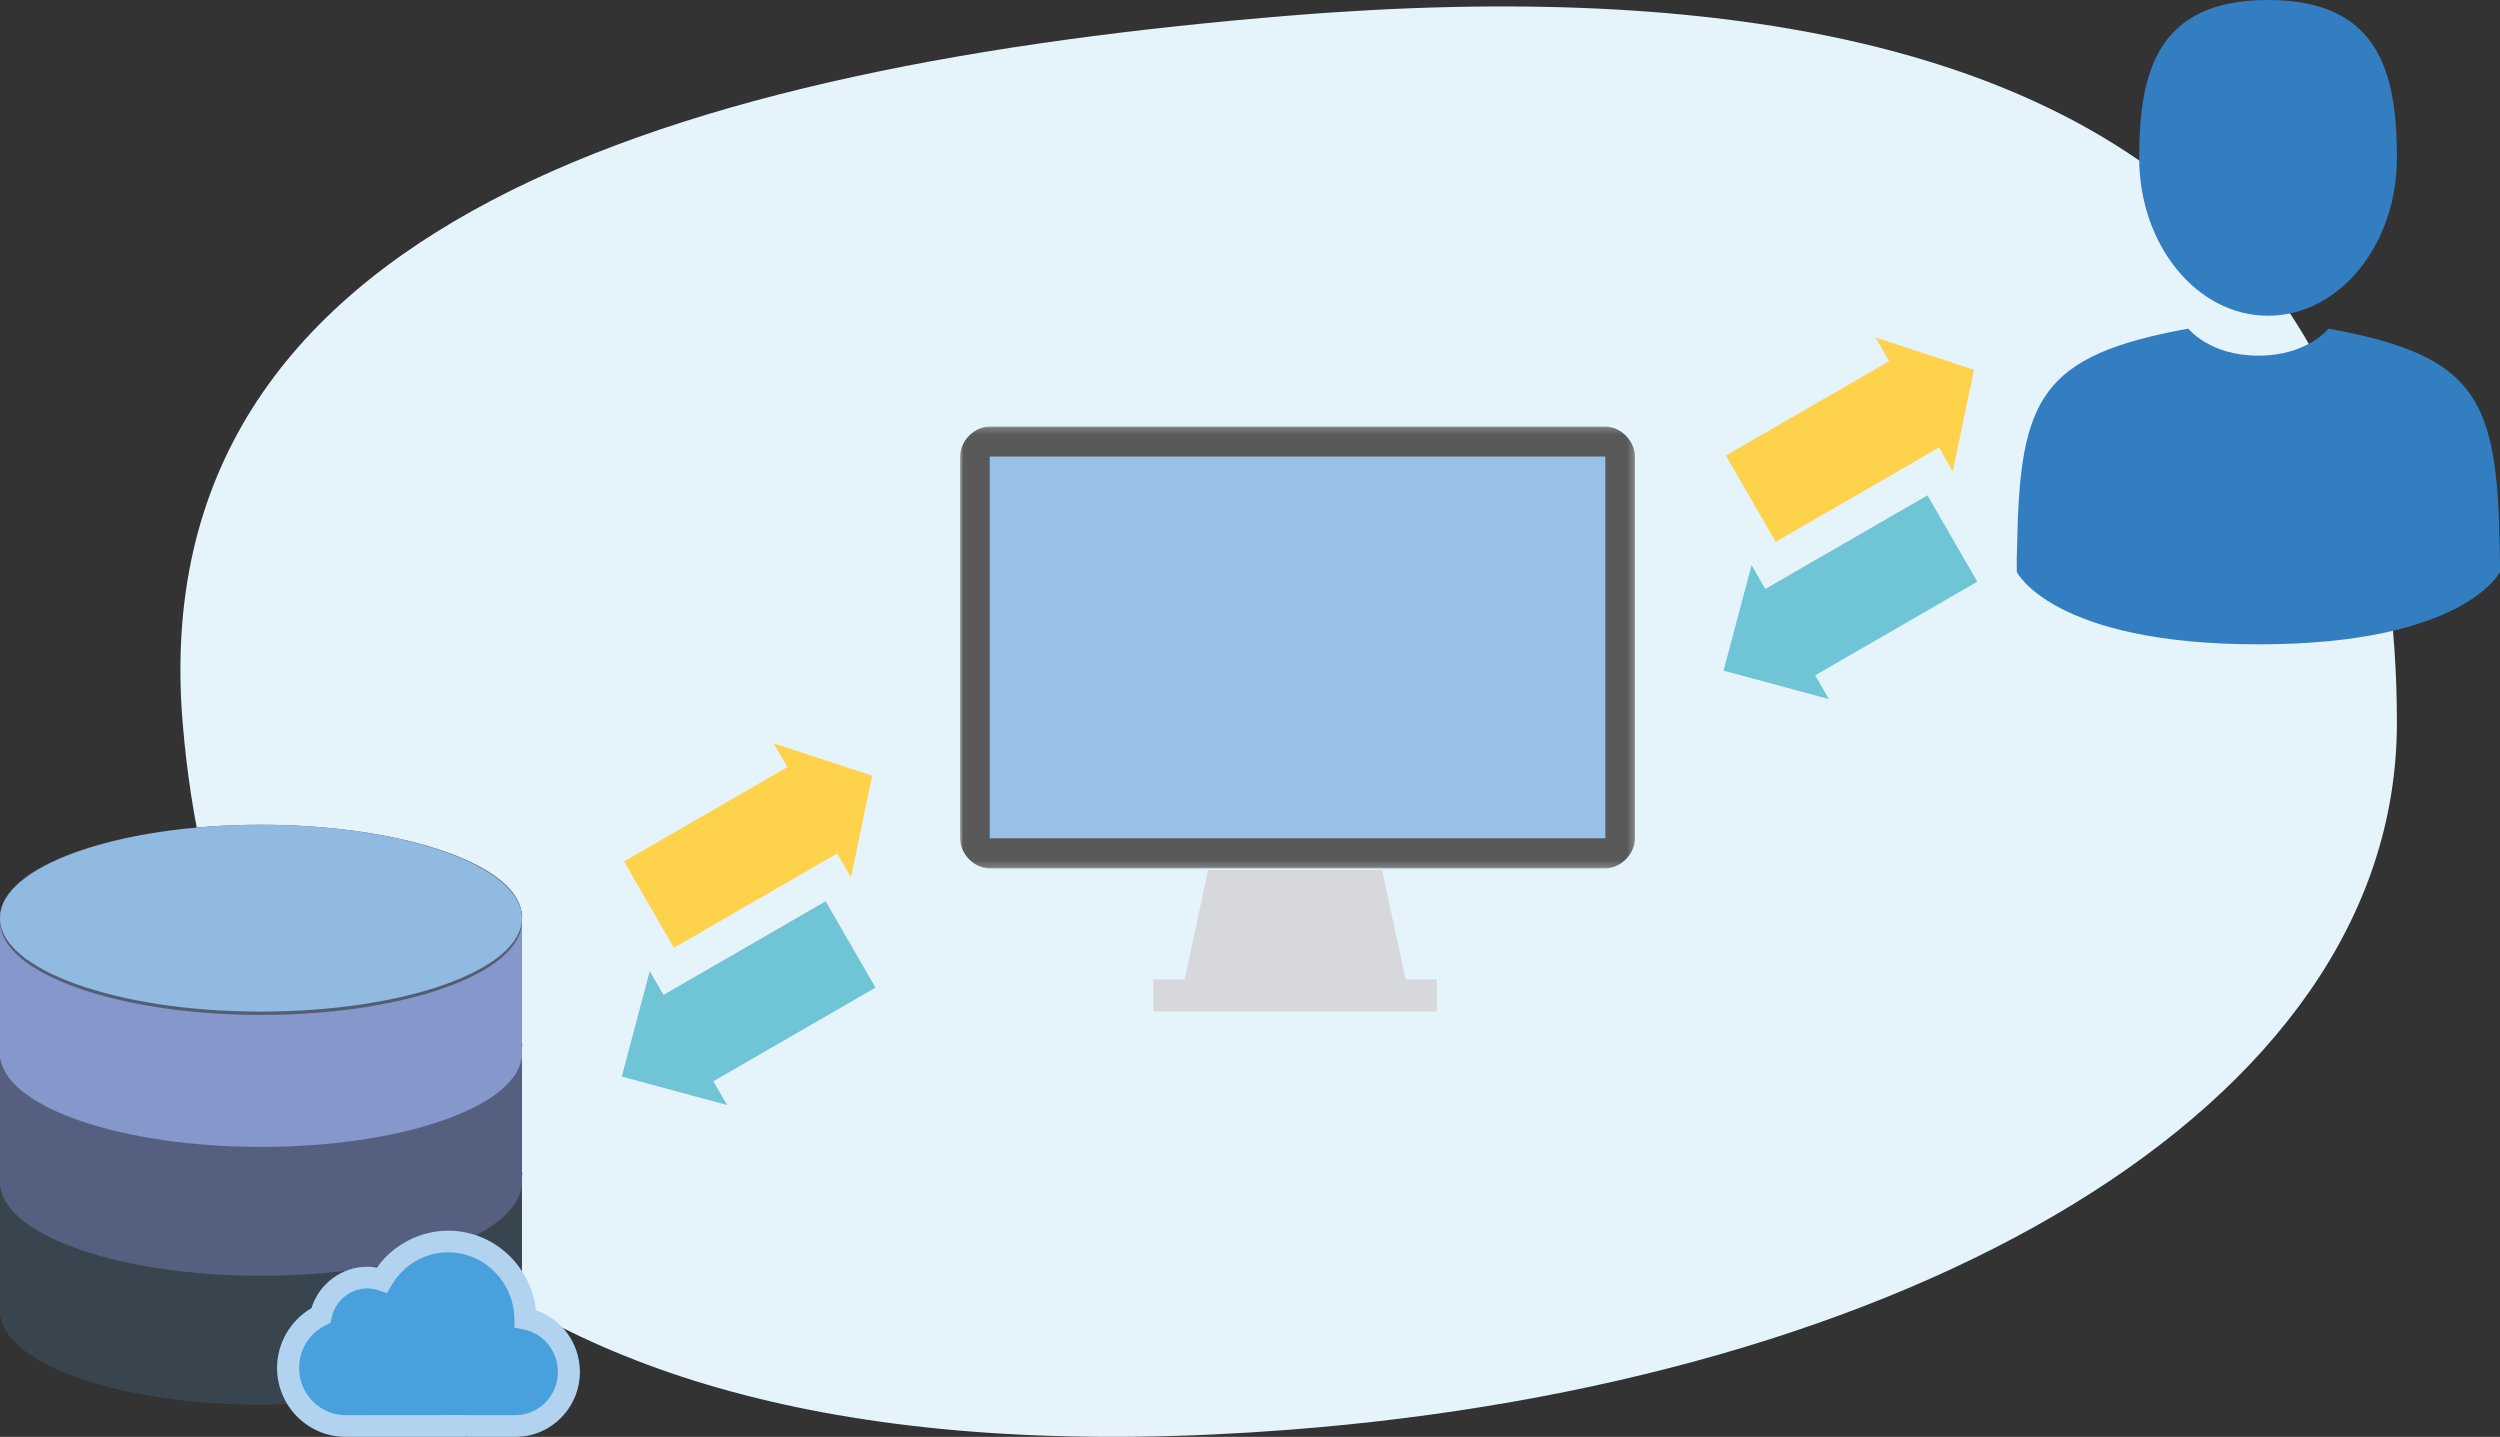 <?xml version="1.0" encoding="UTF-8"?>
<svg width="388px" height="223px" viewBox="0 0 388 223" version="1.1" xmlns="http://www.w3.org/2000/svg" xmlns:xlink="http://www.w3.org/1999/xlink">
    <rect x="0" y="0" width="388" height="223" fill="#333333" stroke="none"/>
    <!-- Generator: Sketch 46.2 (44496) - http://www.bohemiancoding.com/sketch -->
    <title>home graphic sa</title>
    <desc>Created with Sketch.</desc>
    <defs>
        <polygon id="path-1" points="104.749 34.487 104.749 0.196 0 0.196 0 34.487 0 68.777 104.749 68.777"></polygon>
    </defs>
    <g id="All-Pages" stroke="none" stroke-width="1" fill="none" fill-rule="evenodd">
        <g id="Home" transform="translate(-747, -1622)">
            <g id="home-graphic-sa" transform="translate(747, 1622)">
                <path d="M372,112.157 C372,172.763 294.788,214.588 200.173,221.891 C70.661,231.89 33.33,172.557 28.346,112.157 C21.934,34.47 105.591,10.159 200.173,2.422 C341.224,-9.116 372,51.551 372,112.157" id="Page-1" fill="#E5F3FB"></path>
                <g id="Group" transform="translate(313, 0)" fill="#327EC1">
                    <path d="M39,49 C50.044,49 59,38.031 59,24.5 C59,10.969 56.059,0 39,0 C21.939,0 19,10.969 19,24.5 C19,38.031 27.954,49 39,49" id="Fill-15"></path>
                    <path d="M74.96,85.323 C74.592,61.899 71.561,55.227 48.374,51 C48.374,51 45.109,55.2 37.501,55.2 C29.893,55.2 26.628,51 26.628,51 C3.694,55.18 0.479,61.755 0.056,84.561 C0.022,86.423 0.006,86.52 0,86.305 C0.002,86.709 0.004,87.46 0.004,88.766 C0.004,88.766 5.522,100 37.501,100 C69.48,100 75,88.766 75,88.766 C75,87.927 75,87.342 75,86.947 C74.996,87.079 74.984,86.821 74.96,85.323" id="Fill-17"></path>
                </g>
                <g id="Page-1" transform="translate(149, 66)">
                    <polygon id="Fill-1" fill="#D7D8DC" points="70 90 34 90 38.501 69 65.5 69"></polygon>
                    <polygon id="Fill-2" fill="#D7D8DC" points="30 91 74 91 74 86 30 86"></polygon>
                    <g id="Group-8">
                        <g id="Group-5">
                            <mask id="mask-2" fill="white">
                                <use xlink:href="#path-1"></use>
                            </mask>
                            <g id="Clip-4"></g>
                            <path d="M104.749,34.485 L104.749,4.92 C104.749,2.413 102.546,0.196 100.075,0.196 L4.657,0.196 C2.187,0.196 0,2.413 0,4.92 L0,64.053 C0,66.56 2.187,68.777 4.657,68.777 L100.075,68.777 C102.546,68.777 104.749,66.56 104.749,64.053 L104.749,34.485 Z M100.067,4.893 C100.07,4.893 100.118,4.925 100.118,4.928 L100.118,64.079 L4.628,64.079 L4.628,4.928 C4.628,4.925 4.663,4.893 4.665,4.893 L100.067,4.893 Z" id="Fill-3" fill="#59595A" mask="url(#mask-2)"></path>
                        </g>
                        <path d="M100.067,4.893 C100.07,4.893 100.118,4.925 100.118,4.928 L100.118,64.079 L4.629,64.079 L4.629,4.928 C4.629,4.925 4.663,4.893 4.665,4.893 L100.067,4.893 Z" id="Fill-6" fill="#97C1E6"></path>
                    </g>
                </g>
                <g id="Page-1" transform="translate(0, 128)">
                    <path d="M80.926,13.43 C79.69,5.945 62.074,0 40.5,0 C18.937,0 1.31,5.945 0.074,13.43 L0,13.43 L0,75.57 L0.074,75.57 C1.31,83.064 18.937,89 40.5,89 C62.074,89 79.69,83.064 80.926,75.57 L81,75.57 L81,13.43 L80.926,13.43 Z" id="Fill-1" fill="#545E73"></path>
                    <path d="M40.5,69.516 C18.137,69.516 0,63.013 0,55 L0,76.344 L0.074,76.344 C1.31,83.964 18.937,90 40.5,90 C62.074,90 79.69,83.964 80.926,76.344 L81,76.344 L81,55 C81,63.013 62.873,69.516 40.5,69.516" id="Fill-3" fill="#38454F"></path>
                    <path d="M0,54 L0,54.796 C0,54.53 0.032,54.264 0.07,54 L0,54 Z" id="Fill-5" fill="#38454F"></path>
                    <path d="M81,54 C81.048,54.264 81.07,54.53 81.07,54.796 L81.07,54 L81,54 Z" id="Fill-7" fill="#38454F"></path>
                    <path d="M40.5,49.512 C18.137,49.512 0,43.019 0,35 L0,56.338 L0.074,56.338 C1.31,63.957 18.937,70 40.5,70 C62.074,70 79.69,63.957 80.926,56.338 L81,56.338 L81,35 C81,43.019 62.873,49.512 40.5,49.512" id="Fill-9" fill="#556080"></path>
                    <path d="M0,34 L0,34.796 C0,34.532 0.032,34.266 0.07,34 L0,34 Z" id="Fill-11" fill="#556080"></path>
                    <path d="M81,34 C81.048,34.266 81.07,34.532 81.07,34.796 L81.07,34 L81,34 Z" id="Fill-13" fill="#556080"></path>
                    <path d="M81,14.5 C81,22.504 62.873,29 40.5,29 C18.137,29 0,22.504 0,14.5 C0,6.488 18.137,0 40.5,0 C62.873,0 81,6.488 81,14.5" id="Fill-15" fill="#91BAE1"></path>
                    <path d="M40.5,29.516 C18.137,29.516 0,23.013 0,15 L0,36.344 L0.074,36.344 C1.31,43.955 18.937,50 40.5,50 C62.074,50 79.69,43.955 80.926,36.344 L81,36.344 L81,15 C81,23.013 62.873,29.516 40.5,29.516" id="Fill-17" fill="#8697CB"></path>
                    <path d="M0,14 L0,14.806 C0,14.532 0.032,14.266 0.07,14 L0,14 Z" id="Fill-19" fill="#8697CB"></path>
                    <path d="M81,14 C81.048,14.266 81.07,14.532 81.07,14.806 L81.07,14 L81,14 Z" id="Fill-21" fill="#8697CB"></path>
                    <path d="M81.332,77.136 C81.241,70.422 75.995,65 69.525,65 C65.194,65 61.424,67.433 59.367,71.055 C58.659,70.814 57.9,70.682 57.11,70.682 C53.637,70.682 50.73,73.221 50.022,76.62 C47.059,78.093 45,81.233 45,84.856 C45,89.885 48.952,94 53.784,94 L71.953,94 C72.052,94 72.151,93.991 72.25,93.983 C72.358,93.991 72.457,94 72.554,94 L79.825,94 C84.318,94 88,90.169 88,85.489 C88,81.348 85.108,77.878 81.332,77.136" id="Fill-23" fill="#48A0DC"></path>
                    <path d="M80.013,95 L72.642,95 C72.535,95 72.426,94.992 72.317,94.983 C72.243,94.992 72.134,95 72.025,95 L53.616,95 C47.766,95 43,90.198 43,84.292 C43,80.475 45.07,76.923 48.334,75.024 C49.501,71.255 53.024,68.6 56.987,68.6 C57.497,68.6 57.997,68.64 58.497,68.722 C61.052,65.162 65.19,63 69.572,63 C76.582,63 82.431,68.428 83.166,75.344 C87.197,76.7 90,80.534 90,84.909 C90,90.475 85.52,95 80.013,95 L80.013,95 Z M72.251,91.61 L72.567,91.627 L80.013,91.627 C83.634,91.627 86.588,88.619 86.588,84.909 C86.588,81.685 84.326,78.904 81.205,78.313 L79.846,78.049 L79.829,76.677 C79.754,70.992 75.154,66.362 69.572,66.362 C65.925,66.362 62.629,68.278 60.76,71.495 L60.059,72.687 L58.732,72.251 C58.164,72.062 57.581,71.963 56.987,71.963 C54.359,71.963 52.039,73.872 51.471,76.504 L51.295,77.302 L50.554,77.662 C48.042,78.881 46.422,81.479 46.422,84.292 C46.422,88.339 49.653,91.627 53.616,91.627 L72.251,91.61 Z" id="Fill-25" fill="#B1D3EF"></path>
                </g>
                <g id="Page-1" transform="translate(286.932, 80.736) scale(1, -1) rotate(30) translate(-286.932, -80.736) translate(258.432, 58.236)">
                    <polygon id="Fill-1" fill="#FFD24C" points="46.268 25.264 17 25.264 17 40.737 46.268 40.737 46.268 45 57 33 46.268 21"></polygon>
                    <polygon id="Fill-2" fill="#6FC4D5" points="11.943 0 0 12 11.943 24 11.943 19.736 41 19.736 41 4.263 11.943 4.263"></polygon>
                </g>
                <g id="Page-1-Copy" transform="translate(115.932, 143.736) scale(1, -1) rotate(30) translate(-115.932, -143.736) translate(87.432, 121.236)">
                    <polygon id="Fill-1" fill="#FFD24C" points="46.268 25.264 17 25.264 17 40.737 46.268 40.737 46.268 45 57 33 46.268 21"></polygon>
                    <polygon id="Fill-2" fill="#6FC4D5" points="11.943 0 0 12 11.943 24 11.943 19.736 41 19.736 41 4.263 11.943 4.263"></polygon>
                </g>
            </g>
        </g>
    </g>
</svg>